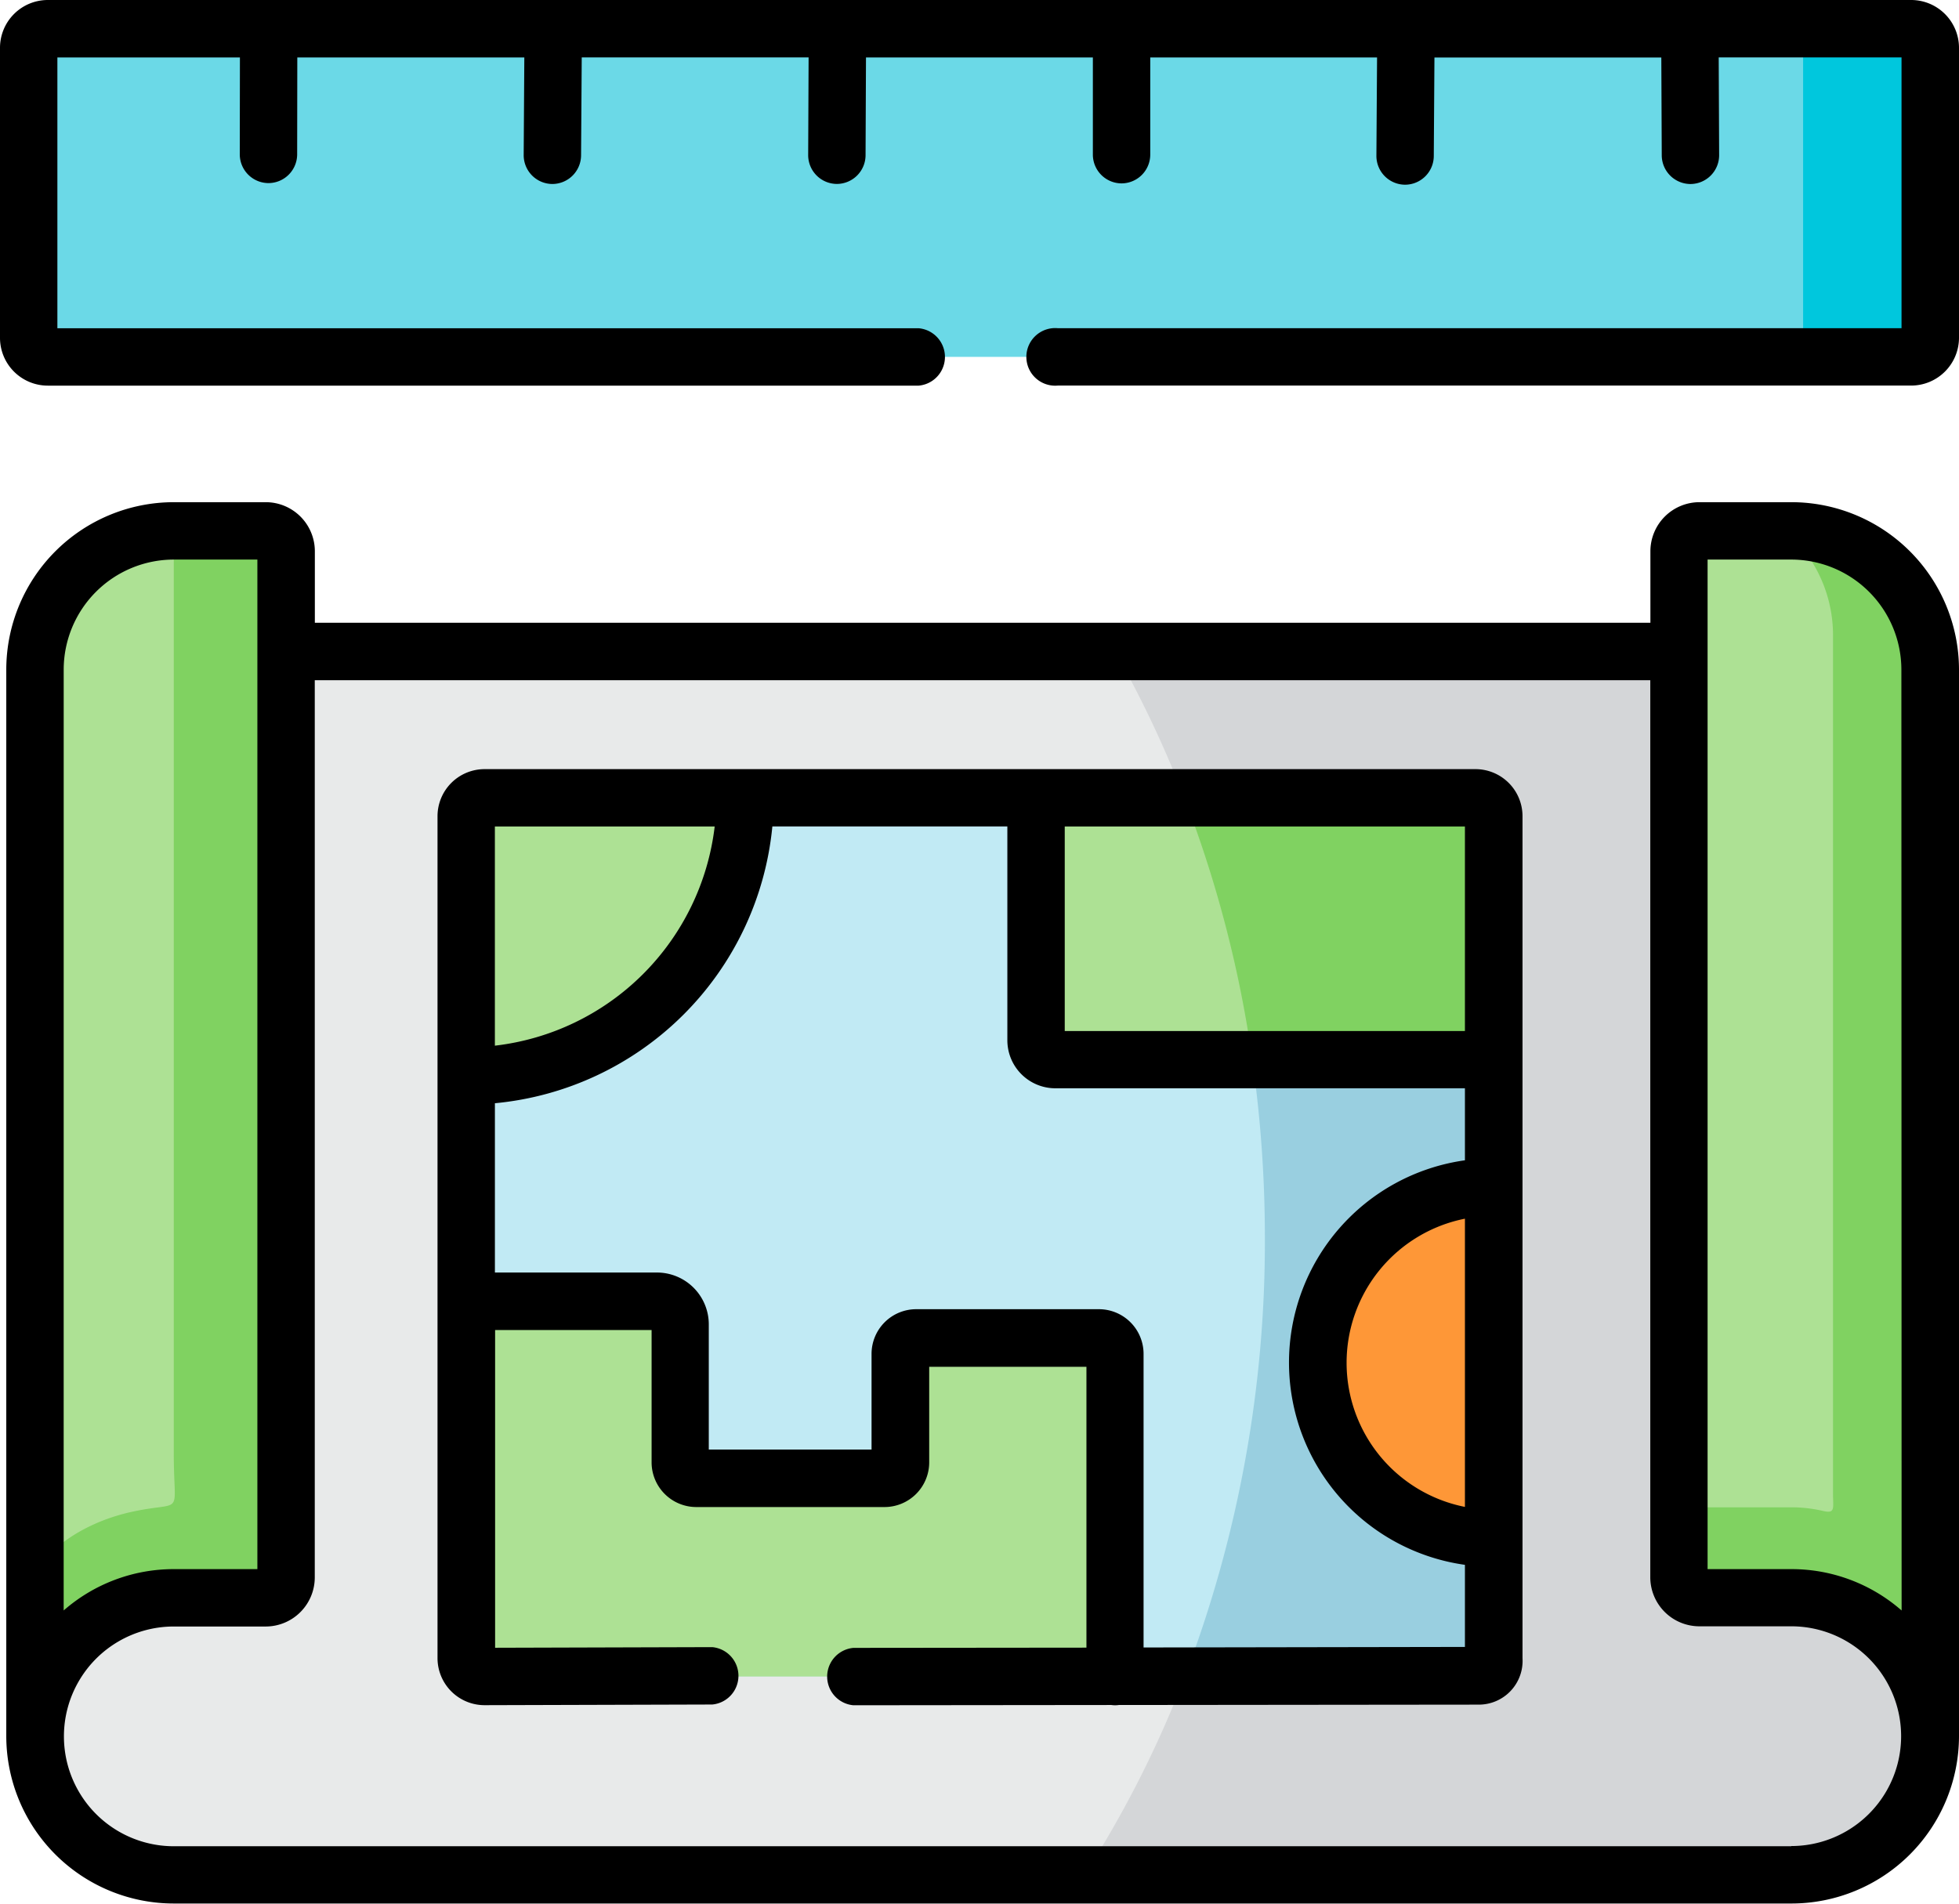 <svg xmlns="http://www.w3.org/2000/svg" width="68" height="66.084" viewBox="0 0 68 66.084">
  <g id="planificacion" transform="translate(0 -7.213)">
    <g id="Grupo_1078924" data-name="Grupo 1078924" transform="translate(1.214 29.831)">
      <path id="Trazado_842201" data-name="Trazado 842201" d="M9.185,177.513l-.041,37.662a4.825,4.825,0,0,0,4.819,4.808H70.111a4.831,4.831,0,0,0,4.823-4.808l-.041-37.662H9.185Z" transform="translate(-9.144 -177.513)" fill="#e8eaea" fill-rule="evenodd"/>
    </g>
    <g id="Grupo_1078925" data-name="Grupo 1078925" transform="translate(1.214 25.643)">
      <path id="Trazado_842202" data-name="Trazado 842202" d="M9.144,150.789v37.038a4.829,4.829,0,0,1,4.819-4.812h3.193a.709.709,0,0,0,.708-.706V146.683a.709.709,0,0,0-.708-.706H13.963A4.829,4.829,0,0,0,9.144,150.789Z" transform="translate(-9.144 -145.977)" fill="#ade194" fill-rule="evenodd"/>
    </g>
    <g id="Grupo_1078926" data-name="Grupo 1078926" transform="translate(58.281 25.643)">
      <path id="Trazado_842203" data-name="Trazado 842203" d="M438.821,150.165v32.143a.711.711,0,0,0,.708.706h3.193a4.832,4.832,0,0,1,4.823,4.812V150.789a4.832,4.832,0,0,0-4.823-4.812h-3.193a.711.711,0,0,0-.708.706Z" transform="translate(-438.821 -145.977)" fill="#ade194" fill-rule="evenodd"/>
    </g>
    <g id="Grupo_1078927" data-name="Grupo 1078927" transform="translate(58.281 25.643)">
      <path id="Trazado_842204" data-name="Trazado 842204" d="M438.821,182.309a.711.711,0,0,0,.708.706h3.193a4.832,4.832,0,0,1,4.823,4.812V150.789a4.832,4.832,0,0,0-4.823-4.812h-.2a4.8,4.8,0,0,1,1.645,3.614V179.4c0,.492.09.7-.339.6a4.879,4.879,0,0,0-1.107-.128h-3.9Z" transform="translate(-438.821 -145.977)" fill="#80d261" fill-rule="evenodd"/>
    </g>
    <g id="Grupo_1078928" data-name="Grupo 1078928" transform="translate(1.214 25.643)">
      <path id="Trazado_842205" data-name="Trazado 842205" d="M17.863,182.309a.709.709,0,0,1-.708.706H13.963a4.829,4.829,0,0,0-4.819,4.812v-5.342c0-.815,1.427-2.051,3.418-2.468,1.788-.379,1.4.237,1.4-2.01V145.977h3.193a.709.709,0,0,1,.708.706v35.626Z" transform="translate(-9.144 -145.977)" fill="#80d261" fill-rule="evenodd"/>
    </g>
    <g id="Grupo_1078929" data-name="Grupo 1078929" transform="translate(37.642 29.831)">
      <path id="Trazado_842206" data-name="Trazado 842206" d="M304.064,177.513H284.49a37.886,37.886,0,0,1,2.4,5.079h10.1a.637.637,0,0,1,.636.635v29.232a.637.637,0,0,1-.636.635H286.911a37.664,37.664,0,0,1-3.486,6.889h24.539a4.831,4.831,0,0,0,4.823-4.808v-.011a4.832,4.832,0,0,0-4.823-4.8h-3.193a.711.711,0,0,1-.708-.706V177.513Z" transform="translate(-283.425 -177.513)" fill="#d4d6d8" fill-rule="evenodd"/>
    </g>
    <g id="Grupo_1078930" data-name="Grupo 1078930" transform="translate(16.183 34.91)">
      <path id="Trazado_842207" data-name="Trazado 842207" d="M122.486,215.753h34.391a.637.637,0,0,1,.636.635V245.62a.637.637,0,0,1-.636.635H122.486a.637.637,0,0,1-.636-.635V216.388A.637.637,0,0,1,122.486,215.753Z" transform="translate(-121.85 -215.753)" fill="#c1eaf4" fill-rule="evenodd"/>
    </g>
    <g id="Grupo_1078931" data-name="Grupo 1078931" transform="translate(16.183 52.388)">
      <path id="Trazado_842208" data-name="Trazado 842208" d="M121.85,347.356v12.389a.637.637,0,0,0,.636.635h21.881v-11.2a.556.556,0,0,0-.553-.552H137.47a.556.556,0,0,0-.553.552v3.764a.557.557,0,0,1-.553.556h-6.536a.557.557,0,0,1-.553-.556v-4.793a.8.8,0,0,0-.8-.8Z" transform="translate(-121.85 -347.356)" fill="#ade194" fill-rule="evenodd"/>
    </g>
    <g id="Grupo_1078932" data-name="Grupo 1078932" transform="translate(16.183 34.91)">
      <path id="Trazado_842209" data-name="Trazado 842209" d="M121.85,216.387v9.023a9.668,9.668,0,0,0,9.679-9.658h-9.043a.637.637,0,0,0-.636.635Z" transform="translate(-121.85 -215.752)" fill="#ade194" fill-rule="evenodd"/>
    </g>
    <g id="Grupo_1078933" data-name="Grupo 1078933" transform="translate(35.963 34.91)">
      <path id="Trazado_842210" data-name="Trazado 842210" d="M270.783,215.753v8.422a.671.671,0,0,0,.67.669h15.213v-8.456a.637.637,0,0,0-.636-.635Z" transform="translate(-270.783 -215.753)" fill="#ade194" fill-rule="evenodd"/>
    </g>
    <g id="Grupo_1078934" data-name="Grupo 1078934" transform="translate(41.11 34.91)">
      <path id="Trazado_842211" data-name="Trazado 842211" d="M320.269,224.843v-8.456a.637.637,0,0,0-.636-.635h-10.1a41.217,41.217,0,0,1,2.36,9.09Z" transform="translate(-309.532 -215.753)" fill="#80d261" fill-rule="evenodd"/>
    </g>
    <g id="Grupo_1078935" data-name="Grupo 1078935" transform="translate(41.128 44)">
      <path id="Trazado_842212" data-name="Trazado 842212" d="M320.392,284.2h-8.377a43.875,43.875,0,0,1,.437,6.183,42.368,42.368,0,0,1-2.778,15.228h10.082a.637.637,0,0,0,.636-.635Z" transform="translate(-309.674 -284.199)" fill="#99cfe0" fill-rule="evenodd"/>
    </g>
    <g id="Grupo_1078936" data-name="Grupo 1078936" transform="translate(45.74 48.425)">
      <path id="Trazado_842213" data-name="Trazado 842213" d="M344.4,323.614a6.1,6.1,0,0,0,6.106,6.1V317.517A6.1,6.1,0,0,0,344.4,323.614Z" transform="translate(-344.399 -317.517)" fill="#fe9737" fill-rule="evenodd"/>
    </g>
    <g id="Grupo_1078937" data-name="Grupo 1078937" transform="translate(0.996 8.209)">
      <path id="Trazado_842214" data-name="Trazado 842214" d="M8.163,26.106H72.841a.666.666,0,0,0,.666-.661V15.374a.666.666,0,0,0-.666-.661H8.163a.663.663,0,0,0-.663.661V25.445a.663.663,0,0,0,.663.661Z" transform="translate(-7.5 -14.713)" fill="#6bd9e7" fill-rule="evenodd"/>
    </g>
    <g id="Grupo_1078938" data-name="Grupo 1078938" transform="translate(61.925 8.209)">
      <path id="Trazado_842215" data-name="Trazado 842215" d="M471.34,25.445V15.374a.666.666,0,0,0-.666-.661h-4.412a.663.663,0,0,1,.663.661V25.445a.663.663,0,0,1-.663.661h4.412A.666.666,0,0,0,471.34,25.445Z" transform="translate(-466.261 -14.713)" fill="#00c7dd" fill-rule="evenodd"/>
    </g>
    <g id="Grupo_1078939" data-name="Grupo 1078939" transform="translate(0 7.213)">
      <path id="Trazado_842216" data-name="Trazado 842216" d="M66.337,7.213H1.659A1.66,1.66,0,0,0,0,8.87V18.941A1.66,1.66,0,0,0,1.659,20.6H31.89a1,1,0,0,0,0-1.992H1.992v-9.4H8.328l-.005,3.369a1,1,0,0,0,1,.992h0a1,1,0,0,0,.992-1l.005-3.361H18.2l-.022,3.4a1,1,0,0,0,1,.992h0a1,1,0,0,0,.992-1l.023-3.394h7.875l-.015,3.4a1,1,0,0,0,1,.992h0a1,1,0,0,0,.992-1l.015-3.391h7.875l0,3.38a1,1,0,0,0,1,.992h0a1,1,0,0,0,.992-1l0-3.371H47.8l-.023,3.425a1,1,0,0,0,1,.992h0a1,1,0,0,0,.992-1l.023-3.416h7.875l.015,3.4a1,1,0,0,0,1,.992h0a1,1,0,0,0,.992-1l-.015-3.395h6.346v9.4H36.716a1,1,0,1,0,0,1.992H66.337A1.662,1.662,0,0,0,68,18.941V8.87a1.662,1.662,0,0,0-1.663-1.657Z" transform="translate(0 -7.213)"/>
      <path id="Trazado_842217" data-name="Trazado 842217" d="M63.608,138.477H60.415a1.705,1.705,0,0,0-1.7,1.7v2.486H12.356v-2.486a1.705,1.705,0,0,0-1.7-1.7H7.46a5.818,5.818,0,0,0-5.815,5.808v37.038a5.816,5.816,0,0,0,5.815,5.8H63.608a5.818,5.818,0,0,0,5.819-5.8V144.285A5.82,5.82,0,0,0,63.608,138.477Zm-59.97,5.808a3.824,3.824,0,0,1,3.823-3.816h2.9v35.046H7.46a5.8,5.8,0,0,0-3.823,1.435Zm59.97,40.85H7.46a3.814,3.814,0,1,1,0-7.628h3.193a1.705,1.705,0,0,0,1.7-1.7V144.658H58.711V175.8a1.705,1.705,0,0,0,1.7,1.7h3.193a3.814,3.814,0,1,1,0,7.628Zm3.827-8.184a5.8,5.8,0,0,0-3.827-1.436H60.7V140.469h2.9a3.826,3.826,0,0,1,3.827,3.816Z" transform="translate(-1.427 -121.044)"/>
      <path id="Trazado_842218" data-name="Trazado 842218" d="M150.373,208.252H115.982a1.634,1.634,0,0,0-1.632,1.631v29.232a1.634,1.634,0,0,0,1.635,1.631l7.9-.023a1,1,0,0,0,0-1.992h0l-7.536.022v-11.03h5.432v4.593a1.553,1.553,0,0,0,1.55,1.552h6.536a1.552,1.552,0,0,0,1.55-1.552V229h5.458v9.749l-8.089.008a1,1,0,0,0,0,1.992h0l8.954-.009a.9.9,0,0,0,.26,0l12.481-.013a1.519,1.519,0,0,0,1.531-1.608V209.883a1.634,1.634,0,0,0-1.633-1.631Zm-.36,25.611a5.1,5.1,0,0,1,0-10.005Zm0-16.52H136.122v-7.1h13.891Zm-33.672-7.1h7.63a8.69,8.69,0,0,1-7.63,7.609Zm22.517,28.5V228.552A1.551,1.551,0,0,0,137.31,227h-6.344a1.551,1.551,0,0,0-1.55,1.548v3.324h-5.65v-4.353a1.8,1.8,0,0,0-1.794-1.792h-5.63v-5.877a10.681,10.681,0,0,0,9.631-9.61h8.157v7.426a1.667,1.667,0,0,0,1.666,1.665h14.217v2.5a7.09,7.09,0,0,0,0,14.043v2.85Z" transform="translate(-99.163 -181.552)"/>
    </g>
  </g>
</svg>
